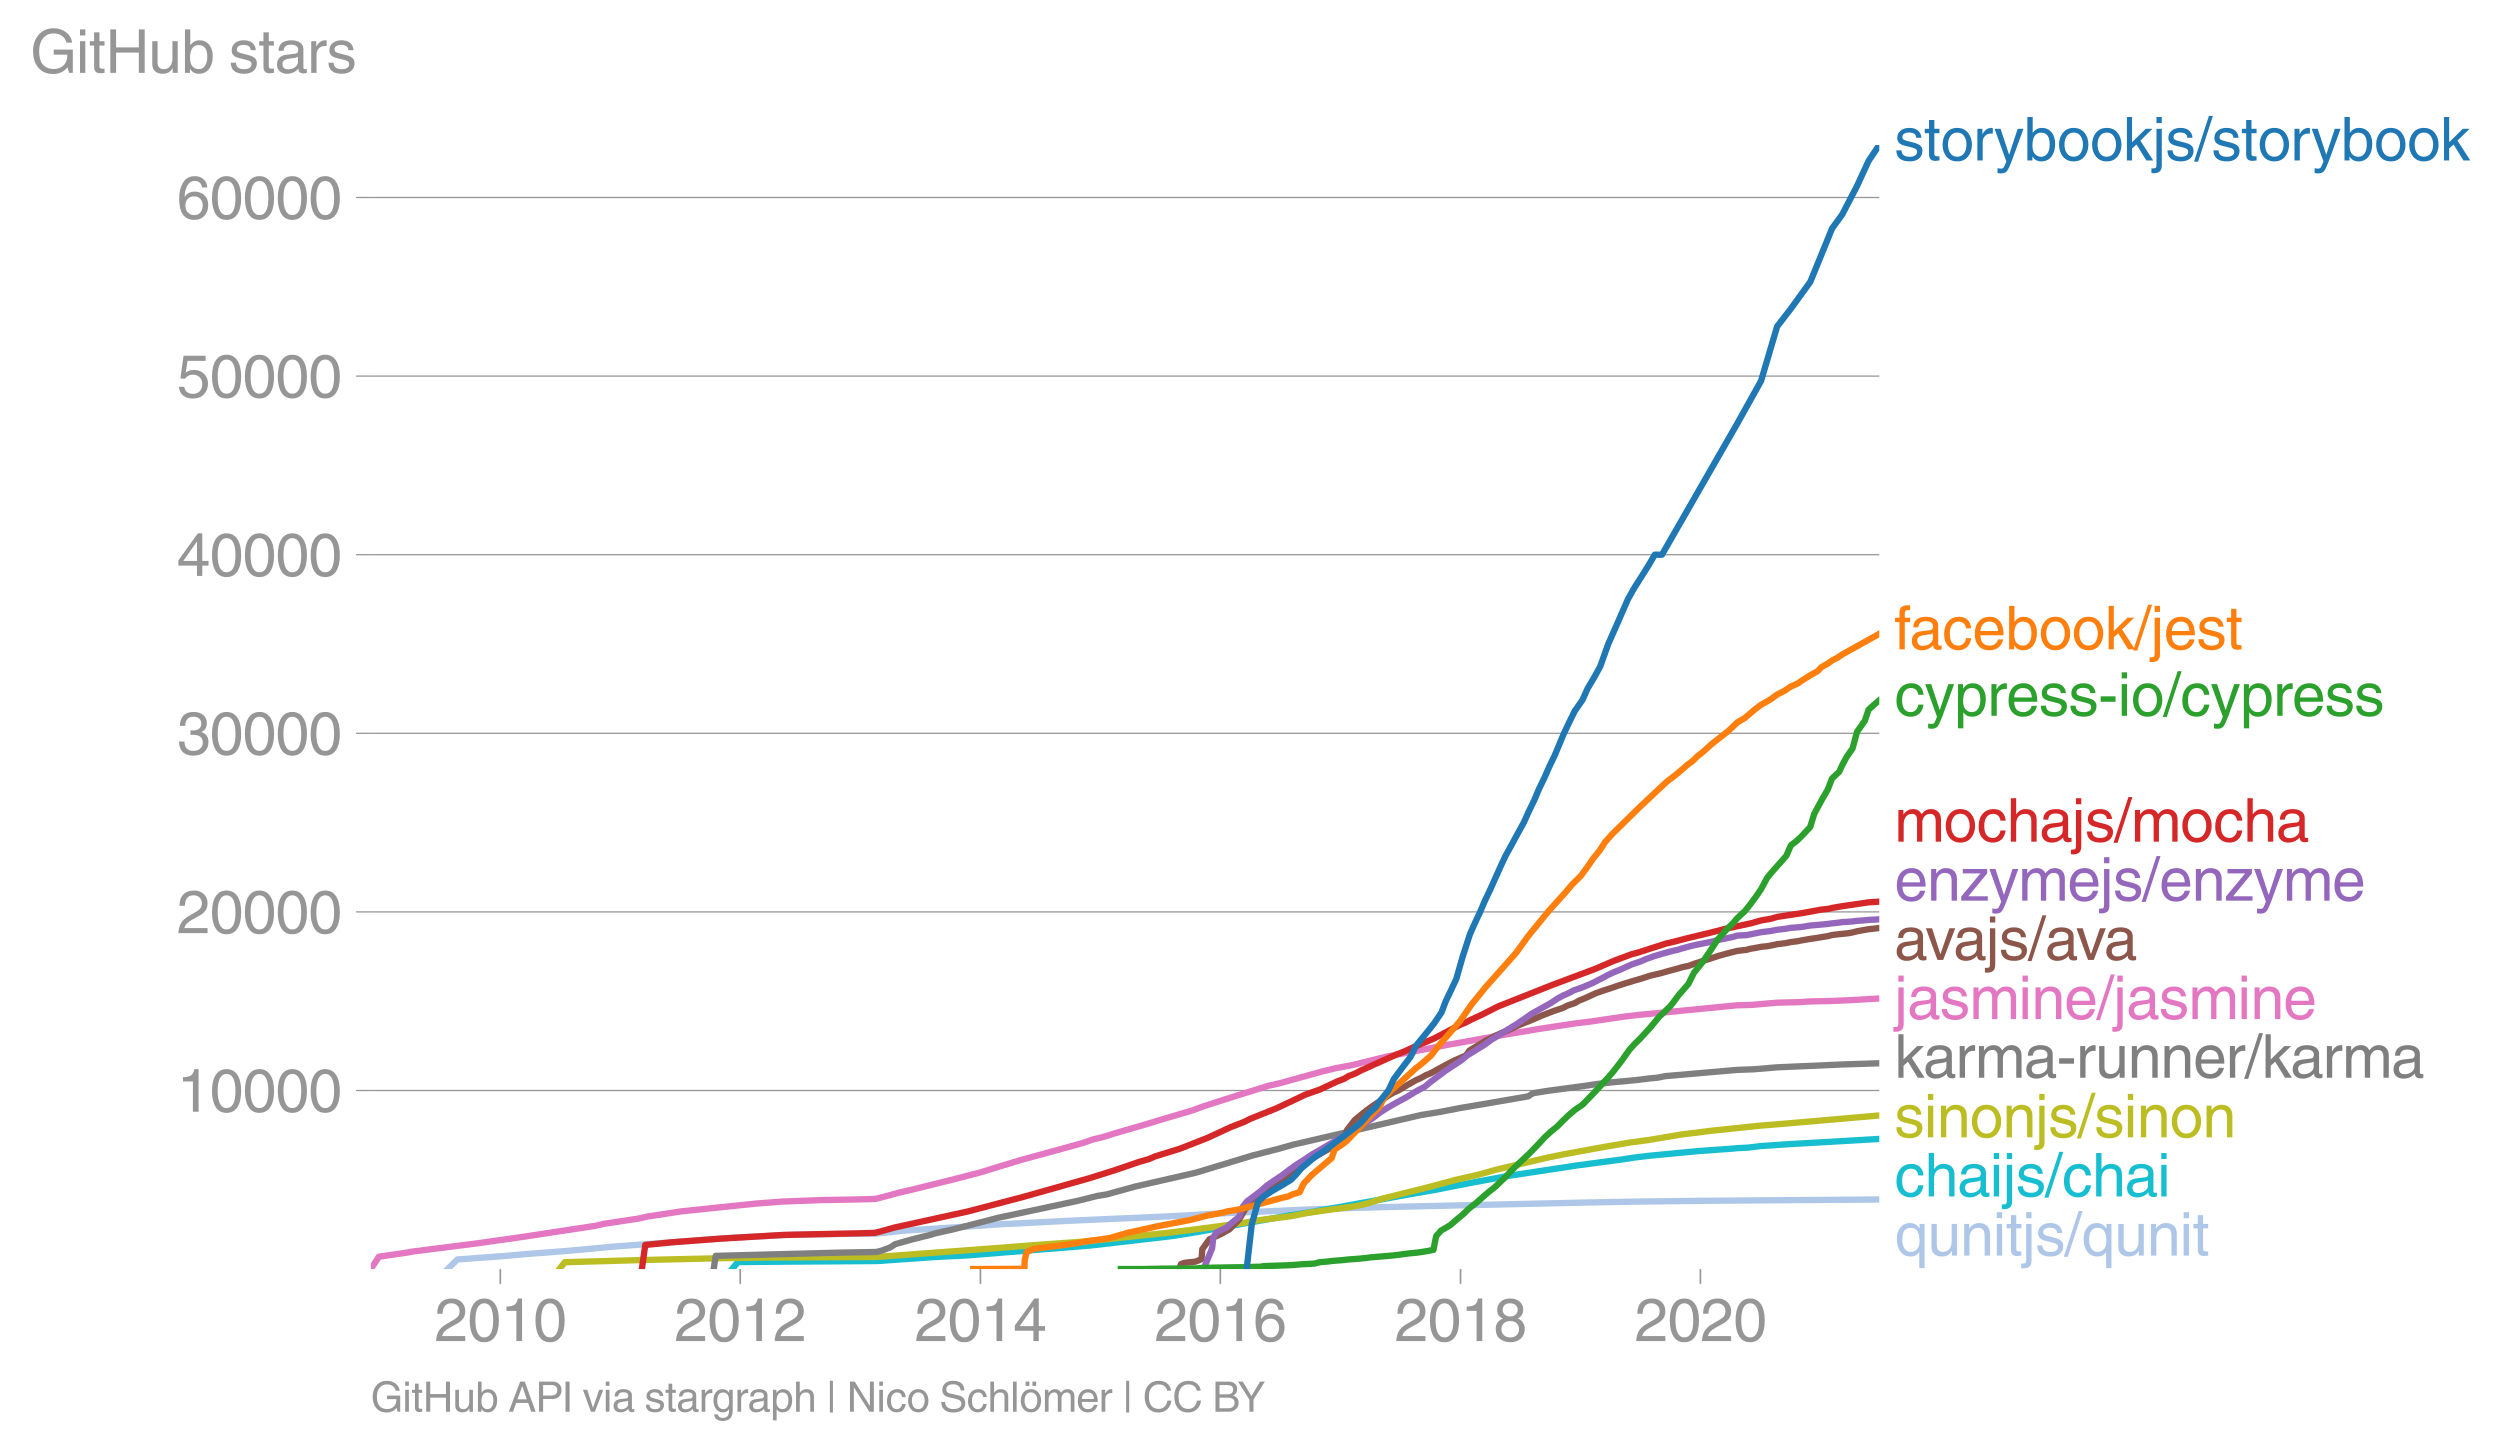 <svg height="458.078" viewBox="0 0 591.866 343.558" width="789.155" xmlns="http://www.w3.org/2000/svg" xmlns:xlink="http://www.w3.org/1999/xlink"><defs><style>*{stroke-linecap:butt;stroke-linejoin:round}</style></defs><g id="figure_1"><path d="M0 343.558h591.866V0H0z" style="fill:none" id="patch_1"/><g id="axes_1"><path d="M87.796 300.444h357.12V34.332H87.796z" style="fill:none" id="patch_2"/><path clip-path="url(#paa5f41a566)" d="m105.977 300.444 2.313-2.279 10.481-.76 5.716-.508 9.96-.761 10.905-1.015 28.777-2.156 13.485-.634 8.155-.157 11.411-.097 7.386-.761 23.173-1.522 15.025-.761 11.137-.508 4.737-.19 8.205-.38 5.954-.318 2.874-.19 5.206-.254 18.284-.824 9.084-.317 9.8-.284 47.612-1.078 10.04-.19 17.65-.216 41.41-.308h0" style="fill:none;stroke:#aec7e8;stroke-linecap:square;stroke-width:1.5" id="line2d_1"/><g id="matplotlib.axis_1"><g id="xtick_1"><g id="line2d_2"><defs><path d="M0 0v3.5" id="m2f88ec60c6" style="stroke:#969696;stroke-width:.4"/></defs><use style="fill:#969696;stroke:#969696;stroke-width:.4" x="118.449" xlink:href="#m2f88ec60c6" y="300.444"/></g><g style="fill:#969696" transform="matrix(.14 0 0 -.14 102.879 317.494)" id="text_1"><defs><path d="M281 2888q0 793 409 1202 410 410 1148 410 618 0 1012-375t394-969q0-462-227-780-226-317-667-557l-775-425q-684-375-775-863h2444V0H166q25 634 275 1056t781 728l806 469q322 185 469 383t147 545q0 344-241 578-240 235-650 235-453 0-678-299-225-298-231-807H281z" id="HelveticaWorld-Regular-32" transform="scale(.016)"/><path d="M2719 2188q0 903-239 1354-239 452-702 452-453 0-697-452-243-451-243-1354 0-875 240-1340 241-464 700-464 463 0 702 448 239 449 239 1356zm603 0q0-1107-400-1709-400-601-1144-601-772 0-1156 623-384 624-384 1687 0 1090 393 1701 394 611 1147 611 744 0 1144-608t400-1704z" id="HelveticaWorld-Regular-30" transform="scale(.016)"/><path d="M2297 0h-600v3194H647v447q550 18 818 176 269 158 391 683h441V0z" id="HelveticaWorld-Regular-31" transform="scale(.016)"/></defs><use xlink:href="#HelveticaWorld-Regular-32"/><use x="55.615" xlink:href="#HelveticaWorld-Regular-30"/><use x="111.23" xlink:href="#HelveticaWorld-Regular-31"/><use x="166.846" xlink:href="#HelveticaWorld-Regular-30"/></g></g><g id="xtick_2"><use style="fill:#969696;stroke:#969696;stroke-width:.4" x="175.242" xlink:href="#m2f88ec60c6" y="300.444" id="line2d_3"/><g style="fill:#969696" transform="matrix(.14 0 0 -.14 159.671 317.494)" id="text_2"><use xlink:href="#HelveticaWorld-Regular-32"/><use x="55.615" xlink:href="#HelveticaWorld-Regular-30"/><use x="111.23" xlink:href="#HelveticaWorld-Regular-31"/><use x="166.846" xlink:href="#HelveticaWorld-Regular-32"/></g></g><g id="xtick_3"><use style="fill:#969696;stroke:#969696;stroke-width:.4" x="232.112" xlink:href="#m2f88ec60c6" y="300.444" id="line2d_4"/><g style="fill:#969696" transform="matrix(.14 0 0 -.14 216.541 317.494)" id="text_3"><defs><path d="M678 1581h1447v2041h-12L678 1581zm2010-487V0h-563v1094H159v550l2063 2856h466V1581h659v-487h-659z" id="HelveticaWorld-Regular-34" transform="scale(.016)"/></defs><use xlink:href="#HelveticaWorld-Regular-32"/><use x="55.615" xlink:href="#HelveticaWorld-Regular-30"/><use x="111.23" xlink:href="#HelveticaWorld-Regular-31"/><use x="166.846" xlink:href="#HelveticaWorld-Regular-34"/></g></g><g id="xtick_4"><use style="fill:#969696;stroke:#969696;stroke-width:.4" x="288.904" xlink:href="#m2f88ec60c6" y="300.444" id="line2d_5"/><g style="fill:#969696" transform="matrix(.14 0 0 -.14 273.333 317.494)" id="text_4"><defs><path d="M903 1381q0-440 262-719 263-278 685-278 403 0 642 284 239 285 239 748 0 403-236 675t-670 272q-422 0-672-266t-250-716zm1766 1922q-63 344-255 517-192 174-520 174-519 0-791-507-272-506-278-1159l13-12q359 553 1068 553 566 0 988-375t422-1053q0-672-400-1118-400-445-1078-445-782 0-1188 556-406 557-406 1660 0 1062 415 1734 416 672 1247 672 538 0 910-321 372-320 403-876h-550z" id="HelveticaWorld-Regular-36" transform="scale(.016)"/></defs><use xlink:href="#HelveticaWorld-Regular-32"/><use x="55.615" xlink:href="#HelveticaWorld-Regular-30"/><use x="111.23" xlink:href="#HelveticaWorld-Regular-31"/><use x="166.846" xlink:href="#HelveticaWorld-Regular-36"/></g></g><g id="xtick_5"><use style="fill:#969696;stroke:#969696;stroke-width:.4" x="345.774" xlink:href="#m2f88ec60c6" y="300.444" id="line2d_6"/><g style="fill:#969696" transform="matrix(.14 0 0 -.14 330.204 317.494)" id="text_5"><defs><path d="M1766 2597q347 0 573 198 227 199 227 527 0 294-218 483-217 189-620 189-359 0-555-199-195-198-195-504 0-328 244-511t544-183zm6-484q-434 0-681-241t-247-591q0-403 250-650t712-247q410 0 655 247t245 657q0 350-245 587-245 238-689 238zm1378 1228q0-678-578-947 397-178 567-471 170-292 170-623 0-641-413-1032-412-390-1112-390-612 0-1076 336T244 1306q0 763 762 1082-609 243-609 875 0 531 361 884t1001 353q641 0 1016-333t375-826z" id="HelveticaWorld-Regular-38" transform="scale(.016)"/></defs><use xlink:href="#HelveticaWorld-Regular-32"/><use x="55.615" xlink:href="#HelveticaWorld-Regular-30"/><use x="111.23" xlink:href="#HelveticaWorld-Regular-31"/><use x="166.846" xlink:href="#HelveticaWorld-Regular-38"/></g></g><g id="xtick_6"><use style="fill:#969696;stroke:#969696;stroke-width:.4" x="402.567" xlink:href="#m2f88ec60c6" y="300.444" id="line2d_7"/><g style="fill:#969696" transform="matrix(.14 0 0 -.14 386.996 317.494)" id="text_6"><use xlink:href="#HelveticaWorld-Regular-32"/><use x="55.615" xlink:href="#HelveticaWorld-Regular-30"/><use x="111.23" xlink:href="#HelveticaWorld-Regular-32"/><use x="166.846" xlink:href="#HelveticaWorld-Regular-30"/></g></g></g><g id="matplotlib.axis_2"><g id="ytick_1"><path clip-path="url(#paa5f41a566)" d="M87.796 258.167h357.12" style="fill:none;stroke:#969696;stroke-linecap:square;stroke-width:.3" id="line2d_8"/><g id="line2d_9"><defs><path d="M0 0h-3.5" id="mb52d6e2eba" style="stroke:#969696;stroke-width:.3"/></defs><use style="fill:#969696;stroke:#969696;stroke-width:.3" x="87.796" xlink:href="#mb52d6e2eba" y="258.167"/></g><g style="fill:#969696" transform="matrix(.14 0 0 -.14 41.87 263.192)" id="text_7"><use xlink:href="#HelveticaWorld-Regular-31"/><use x="55.615" xlink:href="#HelveticaWorld-Regular-30"/><use x="111.23" xlink:href="#HelveticaWorld-Regular-30"/><use x="166.846" xlink:href="#HelveticaWorld-Regular-30"/><use x="222.461" xlink:href="#HelveticaWorld-Regular-30"/></g></g><g id="ytick_2"><path clip-path="url(#paa5f41a566)" d="M87.796 215.885h357.12" style="fill:none;stroke:#969696;stroke-linecap:square;stroke-width:.3" id="line2d_10"/><use style="fill:#969696;stroke:#969696;stroke-width:.3" x="87.796" xlink:href="#mb52d6e2eba" y="215.885" id="line2d_11"/><g style="fill:#969696" transform="matrix(.14 0 0 -.14 41.87 220.91)" id="text_8"><use xlink:href="#HelveticaWorld-Regular-32"/><use x="55.615" xlink:href="#HelveticaWorld-Regular-30"/><use x="111.23" xlink:href="#HelveticaWorld-Regular-30"/><use x="166.846" xlink:href="#HelveticaWorld-Regular-30"/><use x="222.461" xlink:href="#HelveticaWorld-Regular-30"/></g></g><g id="ytick_3"><path clip-path="url(#paa5f41a566)" d="M87.796 173.604h357.12" style="fill:none;stroke:#969696;stroke-linecap:square;stroke-width:.3" id="line2d_12"/><use style="fill:#969696;stroke:#969696;stroke-width:.3" x="87.796" xlink:href="#mb52d6e2eba" y="173.604" id="line2d_13"/><g style="fill:#969696" transform="matrix(.14 0 0 -.14 41.87 178.629)" id="text_9"><defs><path d="M1434 2559q141-12 294-12 397 0 626 183 230 183 230 554 0 300-214 505t-617 205q-447 0-655-263-207-262-220-703H325q0 703 369 1087 369 385 1084 385 635 0 1013-327 378-326 378-857 0-685-578-928v-13q750-256 750-1050 0-634-422-1041-422-406-1197-406-634 0-1044 333-409 333-459 1164h581q13-519 256-755 244-236 703-236 444 0 713 247t269 622q0 410-257 619-256 209-793 209-128 0-257-6v484z" id="HelveticaWorld-Regular-33" transform="scale(.016)"/></defs><use xlink:href="#HelveticaWorld-Regular-33"/><use x="55.615" xlink:href="#HelveticaWorld-Regular-30"/><use x="111.23" xlink:href="#HelveticaWorld-Regular-30"/><use x="166.846" xlink:href="#HelveticaWorld-Regular-30"/><use x="222.461" xlink:href="#HelveticaWorld-Regular-30"/></g></g><g id="ytick_4"><path clip-path="url(#paa5f41a566)" d="M87.796 131.322h357.12" style="fill:none;stroke:#969696;stroke-linecap:square;stroke-width:.3" id="line2d_14"/><use style="fill:#969696;stroke:#969696;stroke-width:.3" x="87.796" xlink:href="#mb52d6e2eba" y="131.322" id="line2d_15"/><g style="fill:#969696" transform="matrix(.14 0 0 -.14 41.87 136.347)" id="text_10"><use xlink:href="#HelveticaWorld-Regular-34"/><use x="55.615" xlink:href="#HelveticaWorld-Regular-30"/><use x="111.23" xlink:href="#HelveticaWorld-Regular-30"/><use x="166.846" xlink:href="#HelveticaWorld-Regular-30"/><use x="222.461" xlink:href="#HelveticaWorld-Regular-30"/></g></g><g id="ytick_5"><path clip-path="url(#paa5f41a566)" d="M87.796 89.04h357.12" style="fill:none;stroke:#969696;stroke-linecap:square;stroke-width:.3" id="line2d_16"/><use style="fill:#969696;stroke:#969696;stroke-width:.3" x="87.796" xlink:href="#mb52d6e2eba" y="89.041" id="line2d_17"/><g style="fill:#969696" transform="matrix(.14 0 0 -.14 41.87 94.065)" id="text_11"><defs><path d="M941 2619q372 281 872 281 606 0 1042-403t436-1038q0-690-421-1139-420-448-1179-448-660 0-1041 323-381 324-444 918h582q43-363 284-555t669-192q415 0 681 287 266 288 266 735 0 456-279 731-278 275-718 275-500 0-835-428l-484 25 337 2406h2332v-544H1131L941 2619z" id="HelveticaWorld-Regular-35" transform="scale(.016)"/></defs><use xlink:href="#HelveticaWorld-Regular-35"/><use x="55.615" xlink:href="#HelveticaWorld-Regular-30"/><use x="111.23" xlink:href="#HelveticaWorld-Regular-30"/><use x="166.846" xlink:href="#HelveticaWorld-Regular-30"/><use x="222.461" xlink:href="#HelveticaWorld-Regular-30"/></g></g><g id="ytick_6"><path clip-path="url(#paa5f41a566)" d="M87.796 46.759h357.12" style="fill:none;stroke:#969696;stroke-linecap:square;stroke-width:.3" id="line2d_18"/><use style="fill:#969696;stroke:#969696;stroke-width:.3" x="87.796" xlink:href="#mb52d6e2eba" y="46.759" id="line2d_19"/><g style="fill:#969696" transform="matrix(.14 0 0 -.14 41.87 51.784)" id="text_12"><use xlink:href="#HelveticaWorld-Regular-36"/><use x="55.615" xlink:href="#HelveticaWorld-Regular-30"/><use x="111.23" xlink:href="#HelveticaWorld-Regular-30"/><use x="166.846" xlink:href="#HelveticaWorld-Regular-30"/><use x="222.461" xlink:href="#HelveticaWorld-Regular-30"/></g></g><g style="fill:#969696" transform="matrix(.14 0 0 -.14 7.2 17.25)" id="text_13"><defs><path d="M2463 2456h2018V0h-403l-150 594q-294-375-691-546-396-170-824-170-691 0-1155 301-464 302-721 833-256 532-256 1326 0 990 589 1684t1586 694q744 0 1300-416 557-416 647-1100h-600q-109 453-462 709-353 257-916 257-678 0-1091-511-412-511-412-1352 0-978 409-1436 410-458 1119-458 463 0 783 183t492 497q172 314 172 836H2463v531z" id="HelveticaWorld-Regular-47" transform="scale(.016)"/><path d="M422 3956v638h562v-638H422zM984 0H422v3347h562V0z" id="HelveticaWorld-Regular-69" transform="scale(.016)"/><path d="M1100 2881V703q0-128 70-195 71-67 252-67h216V0q-307-44-422-44-353 0-516 169-162 169-162 547v2209H84v466h454v934h562v-934h538v-466h-538z" id="HelveticaWorld-Regular-74" transform="scale(.016)"/><path d="M4153 0h-622v2144H1131V0H519v4594h612V2694h2400v1900h622V0z" id="HelveticaWorld-Regular-48" transform="scale(.016)"/><path d="M391 3347h562V1125q0-369 167-552 168-182 480-182 434 0 678 307 244 308 244 805v1844h562V0h-531v488l-12 12Q2222-97 1478-97q-481 0-784 262-303 263-303 776v2406z" id="HelveticaWorld-Regular-75" transform="scale(.016)"/><path d="M2778 1684q0 672-238 963-237 291-677 291-447-7-676-349-228-342-228-989 0-659 275-934t641-275q416 0 659 342 244 342 244 951zM422 0v4594h562V2925h13q359 519 969 519 625 0 1009-464t384-1208q0-838-388-1354Q2584-97 1888-97q-613 0-922 513h-13V0H422z" id="HelveticaWorld-Regular-62" transform="scale(.016)"/><path d="M2309 2394q-12 300-214 431-201 131-579 131-275 0-471-122-195-121-195-350 0-181 115-267 116-86 501-183l556-140q506-128 723-327 218-198 218-554 0-494-361-802T1638-97Q934-97 573 195q-360 293-367 880h544q13-347 230-516 217-168 651-168 353 0 561 140 208 141 208 391 0 178-135 284-134 107-531 197l-653 160q-397 100-586 298t-189 514q0 494 353 781 354 288 922 288 607 0 930-296 323-295 342-754h-544z" id="HelveticaWorld-Regular-73" transform="scale(.016)"/><path d="M2456 1709q-62-65-245-106-183-40-683-106-369-44-542-182-173-137-173-362 0-275 146-428 147-153 469-153 403 0 715 229 313 230 313 558v550zM397 2328q19 566 367 841 349 275 1014 275 531 0 890-241 360-240 360-694V581q0-197 178-197 72 0 185 25V0q-153-63-319-63-288 0-429 123-140 124-146 387Q2016-97 1288-97q-475 0-763 269-287 269-287 700 0 441 250 712 250 272 728 329l993 121q269 41 269 397 0 263-195 403-195 141-592 141-353 0-543-156-189-156-226-491H397z" id="HelveticaWorld-Regular-61" transform="scale(.016)"/><path d="M984 0H422v3347h531v-556h13q365 653 940 653 91 0 147-19v-584h-209q-378 0-619-257-241-256-241-637V0z" id="HelveticaWorld-Regular-72" transform="scale(.016)"/></defs><use xlink:href="#HelveticaWorld-Regular-47"/><use x="77.1" xlink:href="#HelveticaWorld-Regular-69"/><use x="99.121" xlink:href="#HelveticaWorld-Regular-74"/><use x="126.807" xlink:href="#HelveticaWorld-Regular-48"/><use x="199.805" xlink:href="#HelveticaWorld-Regular-75"/><use x="254.59" xlink:href="#HelveticaWorld-Regular-62"/><use x="311.084" xlink:href="#HelveticaWorld-Regular-20"/><use x="335.498" xlink:href="#HelveticaWorld-Regular-73"/><use x="385.498" xlink:href="#HelveticaWorld-Regular-74"/><use x="413.184" xlink:href="#HelveticaWorld-Regular-61"/><use x="468.115" xlink:href="#HelveticaWorld-Regular-72"/><use x="500.684" xlink:href="#HelveticaWorld-Regular-73"/></g></g><path clip-path="url(#paa5f41a566)" d="m173.323 300.444 1.352-1.644 9.512-.098 23.47-.156 13.659-.947 7.784-.393 29.144-2.347 19.323-2.237 5.597-.896 8.58-1.564 13.712-2.457 4.484-.672 2.43-.448 3.782-.669 17.281-3.133 6.524-1.116 3.308-.672 5.785-1.116 8.486-1.565 16.22-2.46 10.157-1.34 2.85-.449 3.777-.448 11.696-1.12 7.914-.559 1.04-.114 2.562-.123 3.163-.38 7.02-.474 4.452-.245 16.452-.964h0" style="fill:none;stroke:#17becf;stroke-linecap:square;stroke-width:1.5" id="line2d_20"/><path clip-path="url(#paa5f41a566)" d="m132.444 300.444 1.26-1.623 9.536-.262 9.15-.262 18.368-.423 10.06-.157 26.668-.14 3.693-.261 28.033-2.09 4.747-.388 12.698-.913 20.047-2.09 8.25-1.04 9.631-1.306 2.769-.524 6.218-.782 2.109-.262 3.928-.783 11.212-1.564 1.314-.262 2.008-.524 3.231-1.045 10.48-2.604 6.844-1.827 5.696-1.306 3.628-1.045 12.196-2.866 3.841-.787 9.94-1.826 6.222-1.045 3.903-.52 7.805-1.306 7.243-.914 11.74-1.222 5.478-.44 22.526-1.957h0" style="fill:none;stroke:#bcbd22;stroke-linecap:square;stroke-width:1.5" id="line2d_21"/><g style="fill:#1f77b4" transform="matrix(.14 0 0 -.14 448.487 37.993)" id="text_14"><defs><path d="M813 1678q0-559 253-920t718-361q482 0 732 378t250 903q0 531-250 901-250 371-732 371-446 0-709-349-262-348-262-923zm-575 0q0 747 415 1256 416 510 1131 510 732 0 1144-516 413-515 413-1250 0-737-410-1256Q2522-97 1784-97q-709 0-1128 503-418 503-418 1272z" id="HelveticaWorld-Regular-6f" transform="scale(.016)"/><path d="M2497 3347h612L1913 63q-32-88-63-166-272-725-469-995-197-271-637-271-231 0-378 50v513q159-57 350-57 206 0 301 130 96 130 283 636L56 3347h635l897-2725h12l897 2725z" id="HelveticaWorld-Regular-79" transform="scale(.016)"/><path d="M3200 0h-722L1434 1691l-468-422V0H422v4594h544V1931l1440 1416h716L1844 2100 3200 0z" id="HelveticaWorld-Regular-6b" transform="scale(.016)"/><path d="M984 3956H422v638h562v-638zm0-4450q0-478-227-664-226-186-629-186-115 0-237 19v487H38q237 0 310 71 74 70 74 339v3775h562V-494z" id="HelveticaWorld-Regular-6a" transform="scale(.016)"/><path d="M319-122h-428l1575 4838h422L319-122z" id="HelveticaWorld-Regular-2f" transform="scale(.016)"/></defs><use xlink:href="#HelveticaWorld-Regular-73"/><use x="50" xlink:href="#HelveticaWorld-Regular-74"/><use x="77.686" xlink:href="#HelveticaWorld-Regular-6f"/><use x="133.594" xlink:href="#HelveticaWorld-Regular-72"/><use x="168.537" xlink:href="#HelveticaWorld-Regular-79"/><use x="218.146" xlink:href="#HelveticaWorld-Regular-62"/><use x="274.641" xlink:href="#HelveticaWorld-Regular-6f"/><use x="330.549" xlink:href="#HelveticaWorld-Regular-6f"/><use x="386.457" xlink:href="#HelveticaWorld-Regular-6b"/><use x="436.457" xlink:href="#HelveticaWorld-Regular-6a"/><use x="458.479" xlink:href="#HelveticaWorld-Regular-73"/><use x="508.479" xlink:href="#HelveticaWorld-Regular-2f"/><use x="536.262" xlink:href="#HelveticaWorld-Regular-73"/><use x="586.262" xlink:href="#HelveticaWorld-Regular-74"/><use x="613.947" xlink:href="#HelveticaWorld-Regular-6f"/><use x="669.855" xlink:href="#HelveticaWorld-Regular-72"/><use x="704.799" xlink:href="#HelveticaWorld-Regular-79"/><use x="754.408" xlink:href="#HelveticaWorld-Regular-62"/><use x="810.902" xlink:href="#HelveticaWorld-Regular-6f"/><use x="866.811" xlink:href="#HelveticaWorld-Regular-6f"/><use x="922.719" xlink:href="#HelveticaWorld-Regular-6b"/></g><g style="fill:#ff7f0e" transform="matrix(.14 0 0 -.14 448.487 153.733)" id="text_15"><defs><path d="M1100 2881V0H538v2881H78v466h460v575q0 378 229 557 230 180 642 180 141 0 254-12v-506q-100 12-229 12-187 0-261-92-73-92-73-298v-416h563v-466h-563z" id="HelveticaWorld-Regular-66" transform="scale(.016)"/><path d="M2534 2222q-121 716-793 716-416 0-669-333t-253-927q0-647 234-967 235-320 681-320 300 0 519 220t281 573h544q-84-621-439-951T1722-97q-659 0-1081 451-422 452-422 1227 0 850 422 1356 422 507 1184 507 556 0 886-333t367-889h-544z" id="HelveticaWorld-Regular-63" transform="scale(.016)"/><path d="M2719 1941q-44 543-288 770-243 227-647 227-409 0-661-288-251-287-267-709h1863zm537-891q-93-519-509-859-366-288-963-294-703 6-1116 461-412 455-412 1223 0 882 425 1372 425 491 1182 491 678 0 1059-507 381-506 381-1446H856q0-525 244-813 244-287 731-287 344 0 591 207 247 208 272 452h562z" id="HelveticaWorld-Regular-65" transform="scale(.016)"/></defs><use xlink:href="#HelveticaWorld-Regular-66"/><use x="25.686" xlink:href="#HelveticaWorld-Regular-61"/><use x="80.617" xlink:href="#HelveticaWorld-Regular-63"/><use x="131.887" xlink:href="#HelveticaWorld-Regular-65"/><use x="187.307" xlink:href="#HelveticaWorld-Regular-62"/><use x="243.801" xlink:href="#HelveticaWorld-Regular-6f"/><use x="299.709" xlink:href="#HelveticaWorld-Regular-6f"/><use x="355.617" xlink:href="#HelveticaWorld-Regular-6b"/><use x="405.617" xlink:href="#HelveticaWorld-Regular-2f"/><use x="433.4" xlink:href="#HelveticaWorld-Regular-6a"/><use x="455.422" xlink:href="#HelveticaWorld-Regular-65"/><use x="510.842" xlink:href="#HelveticaWorld-Regular-73"/><use x="560.842" xlink:href="#HelveticaWorld-Regular-74"/></g><g style="fill:#2ca02c" transform="matrix(.14 0 0 -.14 448.487 169.468)" id="text_16"><defs><path d="M959 1516q0-538 262-832 263-293 654-293 428 0 665 348 238 349 238 945 0 654-228 954t-687 300q-447 0-676-352-228-352-228-1070zM422 3347h531v-472h13q359 569 1000 569 647 0 1020-471 373-470 373-1201 0-819-381-1344T1888-97q-582 0-891 450h-13v-1678H422v4672z" id="HelveticaWorld-Regular-70" transform="scale(.016)"/><path d="M1850 1484H281v575h1569v-575z" id="HelveticaWorld-Regular-2d" transform="scale(.016)"/></defs><use xlink:href="#HelveticaWorld-Regular-63"/><use x="51.27" xlink:href="#HelveticaWorld-Regular-79"/><use x="100.879" xlink:href="#HelveticaWorld-Regular-70"/><use x="157.373" xlink:href="#HelveticaWorld-Regular-72"/><use x="188.941" xlink:href="#HelveticaWorld-Regular-65"/><use x="244.361" xlink:href="#HelveticaWorld-Regular-73"/><use x="294.361" xlink:href="#HelveticaWorld-Regular-73"/><use x="344.361" xlink:href="#HelveticaWorld-Regular-2d"/><use x="377.662" xlink:href="#HelveticaWorld-Regular-69"/><use x="399.684" xlink:href="#HelveticaWorld-Regular-6f"/><use x="455.592" xlink:href="#HelveticaWorld-Regular-2f"/><use x="483.375" xlink:href="#HelveticaWorld-Regular-63"/><use x="534.645" xlink:href="#HelveticaWorld-Regular-79"/><use x="584.254" xlink:href="#HelveticaWorld-Regular-70"/><use x="640.748" xlink:href="#HelveticaWorld-Regular-72"/><use x="672.316" xlink:href="#HelveticaWorld-Regular-65"/><use x="727.736" xlink:href="#HelveticaWorld-Regular-73"/><use x="777.736" xlink:href="#HelveticaWorld-Regular-73"/></g><g style="fill:#d62728" transform="matrix(.14 0 0 -.14 448.487 199.262)" id="text_17"><defs><path d="M422 3347h531v-472h13q378 569 1012 569 628 0 891-544 240 294 465 419t557 125q434 0 735-285 302-284 302-843V0h-562v2163q0 390-147 582-147 193-475 193-331 0-560-269-228-269-228-628V0h-562v2316q0 290-135 456-134 166-390 166-403 0-644-300t-241-813V0H422v3347z" id="HelveticaWorld-Regular-6d" transform="scale(.016)"/><path d="M3150 0h-566v2188q0 403-156 576-156 174-509 174-435 0-685-282-250-281-250-831V0H422v4594h562V2900h13q384 544 981 544 550 0 861-288 311-287 311-878V0z" id="HelveticaWorld-Regular-68" transform="scale(.016)"/></defs><use xlink:href="#HelveticaWorld-Regular-6d"/><use x="83.008" xlink:href="#HelveticaWorld-Regular-6f"/><use x="138.916" xlink:href="#HelveticaWorld-Regular-63"/><use x="190.186" xlink:href="#HelveticaWorld-Regular-68"/><use x="245.361" xlink:href="#HelveticaWorld-Regular-61"/><use x="300.293" xlink:href="#HelveticaWorld-Regular-6a"/><use x="322.314" xlink:href="#HelveticaWorld-Regular-73"/><use x="372.314" xlink:href="#HelveticaWorld-Regular-2f"/><use x="400.098" xlink:href="#HelveticaWorld-Regular-6d"/><use x="483.105" xlink:href="#HelveticaWorld-Regular-6f"/><use x="539.014" xlink:href="#HelveticaWorld-Regular-63"/><use x="590.283" xlink:href="#HelveticaWorld-Regular-68"/><use x="645.459" xlink:href="#HelveticaWorld-Regular-61"/></g><g style="fill:#9467bd" transform="matrix(.14 0 0 -.14 448.487 213.234)" id="text_18"><defs><path d="M3150 0h-566v2059q0 475-166 677-165 202-549 202-378 0-632-288-253-287-253-825V0H422v3347h531v-472h13q397 569 1012 569 569 0 870-302 302-301 302-864V0z" id="HelveticaWorld-Regular-6e" transform="scale(.016)"/><path d="M903 469h2060V0H153v441l2025 2440H316v466h2584v-459L903 469z" id="HelveticaWorld-Regular-7a" transform="scale(.016)"/></defs><use xlink:href="#HelveticaWorld-Regular-65"/><use x="55.42" xlink:href="#HelveticaWorld-Regular-6e"/><use x="110.596" xlink:href="#HelveticaWorld-Regular-7a"/><use x="159.814" xlink:href="#HelveticaWorld-Regular-79"/><use x="209.424" xlink:href="#HelveticaWorld-Regular-6d"/><use x="292.432" xlink:href="#HelveticaWorld-Regular-65"/><use x="347.852" xlink:href="#HelveticaWorld-Regular-6a"/><use x="369.873" xlink:href="#HelveticaWorld-Regular-73"/><use x="419.873" xlink:href="#HelveticaWorld-Regular-2f"/><use x="447.656" xlink:href="#HelveticaWorld-Regular-65"/><use x="503.076" xlink:href="#HelveticaWorld-Regular-6e"/><use x="558.252" xlink:href="#HelveticaWorld-Regular-7a"/><use x="607.471" xlink:href="#HelveticaWorld-Regular-79"/><use x="657.08" xlink:href="#HelveticaWorld-Regular-6d"/><use x="740.088" xlink:href="#HelveticaWorld-Regular-65"/></g><g style="fill:#8c564b" transform="matrix(.14 0 0 -.14 448.487 227.262)" id="text_19"><defs><path d="M2522 3347h616L1863 0h-604L38 3347h653l872-2725h12l947 2725z" id="HelveticaWorld-Regular-76" transform="scale(.016)"/></defs><use xlink:href="#HelveticaWorld-Regular-61"/><use x="52.682" xlink:href="#HelveticaWorld-Regular-76"/><use x="99.916" xlink:href="#HelveticaWorld-Regular-61"/><use x="154.848" xlink:href="#HelveticaWorld-Regular-6a"/><use x="176.869" xlink:href="#HelveticaWorld-Regular-73"/><use x="226.869" xlink:href="#HelveticaWorld-Regular-2f"/><use x="254.652" xlink:href="#HelveticaWorld-Regular-61"/><use x="307.334" xlink:href="#HelveticaWorld-Regular-76"/><use x="354.568" xlink:href="#HelveticaWorld-Regular-61"/></g><g style="fill:#e377c2" transform="matrix(.14 0 0 -.14 448.487 241.262)" id="text_20"><use xlink:href="#HelveticaWorld-Regular-6a"/><use x="22.021" xlink:href="#HelveticaWorld-Regular-61"/><use x="76.953" xlink:href="#HelveticaWorld-Regular-73"/><use x="126.953" xlink:href="#HelveticaWorld-Regular-6d"/><use x="209.961" xlink:href="#HelveticaWorld-Regular-69"/><use x="231.982" xlink:href="#HelveticaWorld-Regular-6e"/><use x="287.158" xlink:href="#HelveticaWorld-Regular-65"/><use x="342.578" xlink:href="#HelveticaWorld-Regular-2f"/><use x="370.361" xlink:href="#HelveticaWorld-Regular-6a"/><use x="392.383" xlink:href="#HelveticaWorld-Regular-61"/><use x="447.314" xlink:href="#HelveticaWorld-Regular-73"/><use x="497.314" xlink:href="#HelveticaWorld-Regular-6d"/><use x="580.322" xlink:href="#HelveticaWorld-Regular-69"/><use x="602.344" xlink:href="#HelveticaWorld-Regular-6e"/><use x="657.52" xlink:href="#HelveticaWorld-Regular-65"/></g><g style="fill:#7f7f7f" transform="matrix(.14 0 0 -.14 448.487 255.149)" id="text_21"><use xlink:href="#HelveticaWorld-Regular-6b"/><use x="48.75" xlink:href="#HelveticaWorld-Regular-61"/><use x="103.682" xlink:href="#HelveticaWorld-Regular-72"/><use x="136.25" xlink:href="#HelveticaWorld-Regular-6d"/><use x="219.258" xlink:href="#HelveticaWorld-Regular-61"/><use x="274.189" xlink:href="#HelveticaWorld-Regular-2d"/><use x="307.49" xlink:href="#HelveticaWorld-Regular-72"/><use x="340.059" xlink:href="#HelveticaWorld-Regular-75"/><use x="394.844" xlink:href="#HelveticaWorld-Regular-6e"/><use x="450.02" xlink:href="#HelveticaWorld-Regular-6e"/><use x="505.195" xlink:href="#HelveticaWorld-Regular-65"/><use x="560.615" xlink:href="#HelveticaWorld-Regular-72"/><use x="593.184" xlink:href="#HelveticaWorld-Regular-2f"/><use x="620.967" xlink:href="#HelveticaWorld-Regular-6b"/><use x="669.717" xlink:href="#HelveticaWorld-Regular-61"/><use x="724.648" xlink:href="#HelveticaWorld-Regular-72"/><use x="757.217" xlink:href="#HelveticaWorld-Regular-6d"/><use x="840.225" xlink:href="#HelveticaWorld-Regular-61"/></g><g style="fill:#bcbd22" transform="matrix(.14 0 0 -.14 448.487 269.262)" id="text_22"><use xlink:href="#HelveticaWorld-Regular-73"/><use x="50" xlink:href="#HelveticaWorld-Regular-69"/><use x="72.021" xlink:href="#HelveticaWorld-Regular-6e"/><use x="127.197" xlink:href="#HelveticaWorld-Regular-6f"/><use x="183.105" xlink:href="#HelveticaWorld-Regular-6e"/><use x="238.281" xlink:href="#HelveticaWorld-Regular-6a"/><use x="260.303" xlink:href="#HelveticaWorld-Regular-73"/><use x="310.303" xlink:href="#HelveticaWorld-Regular-2f"/><use x="338.086" xlink:href="#HelveticaWorld-Regular-73"/><use x="388.086" xlink:href="#HelveticaWorld-Regular-69"/><use x="410.107" xlink:href="#HelveticaWorld-Regular-6e"/><use x="465.283" xlink:href="#HelveticaWorld-Regular-6f"/><use x="521.191" xlink:href="#HelveticaWorld-Regular-6e"/></g><g style="fill:#17becf" transform="matrix(.14 0 0 -.14 448.487 283.262)" id="text_23"><use xlink:href="#HelveticaWorld-Regular-63"/><use x="51.27" xlink:href="#HelveticaWorld-Regular-68"/><use x="106.445" xlink:href="#HelveticaWorld-Regular-61"/><use x="161.377" xlink:href="#HelveticaWorld-Regular-69"/><use x="183.398" xlink:href="#HelveticaWorld-Regular-6a"/><use x="205.42" xlink:href="#HelveticaWorld-Regular-73"/><use x="255.42" xlink:href="#HelveticaWorld-Regular-2f"/><use x="283.203" xlink:href="#HelveticaWorld-Regular-63"/><use x="334.473" xlink:href="#HelveticaWorld-Regular-68"/><use x="389.648" xlink:href="#HelveticaWorld-Regular-61"/><use x="444.58" xlink:href="#HelveticaWorld-Regular-69"/></g><g style="fill:#aec7e8" transform="matrix(.14 0 0 -.14 448.487 297.262)" id="text_24"><defs><path d="M2656 1516q0 712-224 1067-223 355-679 355-440 0-678-288-237-287-237-966 0-603 240-948 241-345 663-345 372 0 643 281 272 281 272 844zm538-2841h-563V353h-12Q2297-97 1728-97q-703 0-1088 522-384 522-384 1347 0 731 378 1201 379 471 1016 471 634 0 1000-569h13v472h531v-4672z" id="HelveticaWorld-Regular-71" transform="scale(.016)"/></defs><use xlink:href="#HelveticaWorld-Regular-71"/><use x="56.494" xlink:href="#HelveticaWorld-Regular-75"/><use x="111.279" xlink:href="#HelveticaWorld-Regular-6e"/><use x="166.455" xlink:href="#HelveticaWorld-Regular-69"/><use x="188.477" xlink:href="#HelveticaWorld-Regular-74"/><use x="216.162" xlink:href="#HelveticaWorld-Regular-6a"/><use x="238.184" xlink:href="#HelveticaWorld-Regular-73"/><use x="288.184" xlink:href="#HelveticaWorld-Regular-2f"/><use x="315.967" xlink:href="#HelveticaWorld-Regular-71"/><use x="372.461" xlink:href="#HelveticaWorld-Regular-75"/><use x="427.246" xlink:href="#HelveticaWorld-Regular-6e"/><use x="482.422" xlink:href="#HelveticaWorld-Regular-69"/><use x="504.443" xlink:href="#HelveticaWorld-Regular-74"/></g><g style="fill:#969696" transform="matrix(.097 0 0 -.097 87.796 334.22)" id="text_25"><defs><path d="m2816 1888-678 2021h-13l-737-2021h1428zm-1619-550L716 0H78l1728 4594h703L4172 0h-678l-453 1338H1197z" id="HelveticaWorld-Regular-41" transform="scale(.016)"/><path d="M1141 2472h1234q466 0 700 204 234 205 234 621 0 372-225 569t-684 197H1141V2472zm0-2472H519v4594h2065q616 0 991-358t375-933q0-597-363-980-362-382-1003-382H1141V0z" id="HelveticaWorld-Regular-50" transform="scale(.016)"/><path d="M1141 0H519v4594h622V0z" id="HelveticaWorld-Regular-49" transform="scale(.016)"/><path d="M831 1684q0-615 244-954t659-339q404 0 660 293 256 294 256 832 0 706-224 1064-223 358-679 358-459 0-688-305-228-305-228-949zM3188 191q0-807-388-1203-387-397-1169-397-562 0-895 259T353-409h563q43-244 226-388t530-144q472 0 712 254 241 253 241 821v238h-12Q2297-97 1722-97q-716 0-1094 528T250 1772q0 744 381 1208 382 464 1013 464 634 0 1000-569h12v472h532V191z" id="HelveticaWorld-Regular-67" transform="scale(.016)"/><path d="M603 4716h466V-122H603v4838z" id="HelveticaWorld-Regular-7c" transform="scale(.016)"/><path d="M3559 4594h600V0h-690L1125 3713h-12V0H519v4594h728L3547 884h12v3710z" id="HelveticaWorld-Regular-4e" transform="scale(.016)"/><path d="M3225 3250q-19 438-327 686-307 248-810 248-507 0-779-208-271-207-271-598 0-209 118-359 119-150 425-222l1313-300q531-116 787-440 257-323 257-788 0-681-500-1036T2138-122q-610 0-962 156-351 157-623 497-272 341-272 953h582q0-512 340-794 341-281 928-281 569 0 886 202t317 573q0 338-189 505t-739 295l-990 232q-494 112-738 392t-244 689q0 619 417 1019 418 400 1165 400 843 0 1301-352 458-351 492-1114h-584z" id="HelveticaWorld-Regular-53" transform="scale(.016)"/><path d="M984 0H422v4594h562V0z" id="HelveticaWorld-Regular-6c" transform="scale(.016)"/><path d="M813 1678q0-559 253-920t718-361q482 0 732 378t250 903q0 531-250 901-250 371-732 371-446 0-709-349-262-348-262-923zm-575 0q0 747 415 1256 416 510 1131 510 732 0 1144-516 413-515 413-1250 0-737-410-1256Q2522-97 1784-97q-709 0-1128 503-418 503-418 1272zm2351 2266h-575v650h575v-650zm-1038 0H976v650h575v-650z" id="HelveticaWorld-Regular-f6" transform="scale(.016)"/><path d="M3713 3213q-104 468-434 710-329 243-854 243-678 0-1091-493-412-492-412-1329 0-969 390-1443 391-473 1132-473 487 0 838 323 352 324 474 940h603q-121-885-671-1349T2350-122q-941 0-1505 647T281 2322q0 1109 589 1751 589 643 1555 643 800 0 1297-413 497-412 591-1090h-600z" id="HelveticaWorld-Regular-43" transform="scale(.016)"/><path d="M519 4594h2015q594 0 947-322t353-834q0-310-155-565-154-254-460-395 428-162 629-431 202-269 202-691 0-593-428-975Q3194 0 2491 0H519v4594zm612-4063h1325q488 0 731 226 244 227 244 612 0 390-272 582-271 193-803 193H1131V531zm0 2119h1128q494 0 724 179 230 180 230 562 0 328-218 500-217 172-729 172H1131V2650z" id="HelveticaWorld-Regular-42" transform="scale(.016)"/><path d="M2388 0h-622v1850L31 4594h725l1319-2206 1316 2206h731L2388 1850V0z" id="HelveticaWorld-Regular-59" transform="scale(.016)"/></defs><use xlink:href="#HelveticaWorld-Regular-47"/><use x="77.1" xlink:href="#HelveticaWorld-Regular-69"/><use x="99.121" xlink:href="#HelveticaWorld-Regular-74"/><use x="126.807" xlink:href="#HelveticaWorld-Regular-48"/><use x="199.805" xlink:href="#HelveticaWorld-Regular-75"/><use x="254.59" xlink:href="#HelveticaWorld-Regular-62"/><use x="311.084" xlink:href="#HelveticaWorld-Regular-20"/><use x="335.498" xlink:href="#HelveticaWorld-Regular-41"/><use x="402.197" xlink:href="#HelveticaWorld-Regular-50"/><use x="466.846" xlink:href="#HelveticaWorld-Regular-49"/><use x="492.627" xlink:href="#HelveticaWorld-Regular-20"/><use x="517.041" xlink:href="#HelveticaWorld-Regular-76"/><use x="566.65" xlink:href="#HelveticaWorld-Regular-69"/><use x="588.672" xlink:href="#HelveticaWorld-Regular-61"/><use x="643.604" xlink:href="#HelveticaWorld-Regular-20"/><use x="668.018" xlink:href="#HelveticaWorld-Regular-73"/><use x="718.018" xlink:href="#HelveticaWorld-Regular-74"/><use x="745.703" xlink:href="#HelveticaWorld-Regular-61"/><use x="800.635" xlink:href="#HelveticaWorld-Regular-72"/><use x="832.203" xlink:href="#HelveticaWorld-Regular-67"/><use x="888.111" xlink:href="#HelveticaWorld-Regular-72"/><use x="919.68" xlink:href="#HelveticaWorld-Regular-61"/><use x="974.611" xlink:href="#HelveticaWorld-Regular-70"/><use x="1031.105" xlink:href="#HelveticaWorld-Regular-68"/><use x="1086.281" xlink:href="#HelveticaWorld-Regular-20"/><use x="1110.695" xlink:href="#HelveticaWorld-Regular-7c"/><use x="1136.672" xlink:href="#HelveticaWorld-Regular-20"/><use x="1161.086" xlink:href="#HelveticaWorld-Regular-4e"/><use x="1234.182" xlink:href="#HelveticaWorld-Regular-69"/><use x="1256.203" xlink:href="#HelveticaWorld-Regular-63"/><use x="1307.473" xlink:href="#HelveticaWorld-Regular-6f"/><use x="1363.381" xlink:href="#HelveticaWorld-Regular-20"/><use x="1387.795" xlink:href="#HelveticaWorld-Regular-53"/><use x="1454.006" xlink:href="#HelveticaWorld-Regular-63"/><use x="1505.275" xlink:href="#HelveticaWorld-Regular-68"/><use x="1560.451" xlink:href="#HelveticaWorld-Regular-6c"/><use x="1582.473" xlink:href="#HelveticaWorld-Regular-f6"/><use x="1638.381" xlink:href="#HelveticaWorld-Regular-6d"/><use x="1721.389" xlink:href="#HelveticaWorld-Regular-65"/><use x="1776.809" xlink:href="#HelveticaWorld-Regular-72"/><use x="1809.377" xlink:href="#HelveticaWorld-Regular-20"/><use x="1833.791" xlink:href="#HelveticaWorld-Regular-7c"/><use x="1859.768" xlink:href="#HelveticaWorld-Regular-20"/><use x="1884.182" xlink:href="#HelveticaWorld-Regular-43"/><use x="1956.496" xlink:href="#HelveticaWorld-Regular-43"/><use x="2028.811" xlink:href="#HelveticaWorld-Regular-20"/><use x="2053.225" xlink:href="#HelveticaWorld-Regular-42"/><use x="2116.037" xlink:href="#HelveticaWorld-Regular-59"/></g><path clip-path="url(#paa5f41a566)" d="m168.966 300.444.467-3.124 29.036-.757 9.03-.165 1.406-.368 1.887-.735 1.144-.74 3.898-1.104 4.411-1.103 1.236-.368 4.874-1.108 10.017-2.58 5.198-1.103 13.809-2.947 4.375-1.103 2.289-.372 2.661-.736 3.99-1.104 14.48-3.315 13.362-4.054 5.756-1.472 3.932-1.108 30.175-6.997 4.524-.736 4.72-.922 4.397-.735 5.344-.922 6.42-1.104 1.095-.74 3.382-.55 9.565-1.289 2.433-.368 3.308-.372 5.922-.55 2.885-.367 2.029-.186 1.83-.368 16.993-1.476 3.954-.144 5.455-.46 15.486-.681 4.944-.157 3.794-.13h0" style="fill:none;stroke:#7f7f7f;stroke-linecap:square;stroke-width:1.5" id="line2d_22"/><path clip-path="url(#paa5f41a566)" d="m87.796 300.444 1.918-2.925 6.687-.977 1.273-.241 15.329-1.95 10.327-1.467 17.64-2.68 2.106-.49 8.076-1.218 2.147-.487 7.957-1.222 17.573-1.83 6.254-.487 9.643-.363 7.417-.127 5.061-.118 3.73-.977 1.725-.486 4.184-.977 3.936-.977 5.868-1.463 3.728-.976 1.886-.487 3.097-.976 3.217-.973 3.226-.977 14.255-3.906 2.866-.977 2.103-.49 3.114-.973 6.757-1.953 3.158-.977 8.259-2.436 2.628-.976 7.601-2.44 7.849-2.44 2.237-.486 10.594-2.93 3.028-.727 3.9-.732 7.932-1.953 5.09-.977 5.015-.972 4.977-.977 2.819-.49 8.088-1.463 5.834-.973 4.317-.731 4.796-.736 4.04-.609 3.1-.368 8.306-1.217 3.034-.368 23.784-2.321 3.222-.08 6.185-.534 5.339-.13 2.441-.166 5.12-.105 4.548-.199 6.774-.397h0" style="fill:none;stroke:#e377c2;stroke-linecap:square;stroke-width:1.5" id="line2d_23"/><path clip-path="url(#paa5f41a566)" d="m279.132 300.444.47-1.175.79-.292 1.306-.148 1.356-.148 1.404-.587.186-2.355 1.693-2.351 1.287-.588 1.334-.588 2.108-1.18 2.316-2.35 1.38-2.355 1.942-2.351 1.887-1.176 1.707-1.18 1.63-1.175 1.595-1.175 1.634-1.176 1.66-1.18 1.54-1.175 1.826-1.175 1.937-1.176 2.16-1.18 1.757-1.175 2.013-1.175.878-2.355 1.824-2.355 1.429-1.176 1.47-1.18 1.627-1.175 1.811-1.175 1.784-1.176 1.012-.587 1.328-.592 1.933-1.176 2.075-1.175 1.302-.588 1.033-.588 1.417-.587 1.006-.592 2.178-1.176 2.245-1.175 1.406-.588 1.272-.588.858-1.18 2.007-1.175 1.93-1.18 2.313-1.175 1.3-.587 1.468-.592 1.243-.588 1.214-.588 1.41-.587 1.514-.588 1.377-.588 1.326-.588 1.517-.587 1.577-.592 1.805-.588 1.125-.588 1.75-.587 1.004-.588 1.46-.588 1.278-.588 1.282-.587 1.678-.592 1.823-.588 1.692-.588 1.852-.587 1.93-.588 2.037-.588 1.741-.588 1.267-.291 1.26-.296 2.089-.592 2.197-.588.969-.292 1.424-.296 1.624-.587 1.805-.592 1.851-.588 1.776-.588 2.11-.587 2.327-.592 2.147-.241.859-.241 1.423-.241 1.192-.241 1.572-.153.77-.152 1.448-.308 2.017-.258 1.273-.258 1.493-.186.944-.19 2.146-.377 1.42-.199 1.195-.203 1.596-.257.934-.258 2.33-.263 1.508-.152.856-.156 1.243-.313 1.305-.237 1.346-.237 1.346-.152 1.26-.152" style="fill:none;stroke:#8c564b;stroke-linecap:square;stroke-width:1.5" id="line2d_24"/><path clip-path="url(#paa5f41a566)" d="m284.938 300.444 2.03-4.934.26-2.465.66-1.234 1.308-.618 1.21-.617 1.384-1.23 1.553-1.235.914-2.47.982-1.234 1.667-1.235 1.604-1.234 1.384-1.235 1.785-1.23 1.85-1.235 1.605-1.234 1.724-1.235 1.933-1.23 1.834-1.235 2.138-1.235 2.082-1.234 2.107-1.23 2.228-1.235 1.968-1.235 1.978-1.235 1.934-1.234 1.58-1.235 1.911-1.234 2.196-1.235 2.28-1.23 1.99-1.235 2.303-1.235 1.493-1.234 1.663-1.23 1.635-1.235 1.852-1.235 1.89-1.235 1.507-1.23 1.993-1.235 1.995-1.234 1.708-1.235 2.035-1.235 1.935-1.234 2.02-1.235 1.812-1.234 1.75-1.23 2.21-1.235 2.222-1.235 1.87-1.235 1.177-.617 1.38-.617 1.133-.618 1.815-.617 1.494-.617 1.398-.618 1.163-.617 1.219-.617 1.134-.613 1.33-.618 1.542-.617 1.346-.617 1.372-.617 1.87-.618 1.411-.617 1.76-.617 1.988-.618 2.278-.617 1.37-.309.984-.308 2.255-.618 1.384-.308 1.576-.309 1.512-.309 1.284-.308 1.258-.309 1.545-.309 1.441-.308.981-.309 2.154-.097.472-.102.983-.198 2.007-.402 2.294-.283 1.482-.288 2.009-.232 1.275-.237 1.985-.135 1.002-.136 1.594-.275 1.417-.11 1.22-.114 1.466-.14 1.056-.143 1.37-.144 1.052-.148 2.309-.148 1.094-.148 1.73-.118 1.069-.118 1.706-.072.847-.076" style="fill:none;stroke:#9467bd;stroke-linecap:square;stroke-width:1.5" id="line2d_25"/><path clip-path="url(#paa5f41a566)" d="m151.963 300.444.795-5.708 6.37-.634 11.615-.87 9.443-.555 5.304-.317 17.87-.376 3.696-.102 1.307-.317 3.397-.951 17.377-3.81 13.285-3.488 15.697-4.444 6.029-1.902 5.552-1.903 2.25-.634 1.447-.634 6.106-1.903 6.444-2.541 4.116-1.903 1.38-.634 3.247-1.269 1.215-.638 6.317-2.537 5.394-2.541 1.311-.634 3.58-1.269 4.059-1.902 1.676-.635 1.035-.634 1.652-.634 1.148-.634 8.458-3.81 1.661-.634 2.783-1.269 4.5-1.902 4.825-2.537 1.203-.634 1.531-.635 1.169-.634 2.745-1.268 3.747-1.907 12.79-5.074 10.19-3.81 4.409-1.902 4.258-1.586 1.261-.317 6.952-2.224 1.412-.317 3.686-.951 5.268-1.269 3.73-.951 5.98-1.29 2.274-.65 2.425-.42 1.384-.418 5.978-.905 4.454-.82 1.814-.195.722-.194 2.445-.423 6.239-.913 2.541-.165h0" style="fill:none;stroke:#d62728;stroke-linecap:square;stroke-width:1.5" id="line2d_26"/><path clip-path="url(#paa5f41a566)" d="m265.35 300.444 1.003-.004 3.558-.004 1.614-.008.46-.022 1.41-.02 1.203-.022.102-.017.939-.008 1.558-.004 1.37-.009 1.614-.021 1.111-.004 1.667-.005.804-.012.087-.08 1.237-.039 1.617-.042 2.278-.038 2.151-.042 1.516-.017 1.804-.021 1.844-.043.276-.038 2.08-.042.159-.084.85-.08 1.466-.039 1.258-.042 2.194-.08 1.736-.085 1.788-.16 1.695-.081 1.411-.085 1.24-.32 1.858-.162 1.318-.165 2.101-.16 1.468-.165 2.21-.16 1.76-.166 1.196-.16 1.892-.161 1.934-.16 1.834-.166 1.311-.16 1.189-.165 1.243-.16 1.804-.166 2.094-.321 1.707-.326.118-.65.52-2.597 1.13-1.298 2.205-1.298 1.49-1.298 1.568-1.298 1.323-1.298 1.67-1.298 1.463-1.298 1.498-1.298 1.64-1.298 1.362-1.303 1.341-1.298 1.2-1.298 1.308-1.298 1.387-1.298 1.395-1.298 1.257-1.298 1.247-1.298 1.187-1.298 1.398-1.298 1.597-1.298 1.273-1.298 1.358-1.298 1.515-1.298 1.886-1.298 1.25-1.298 1.26-1.302 1.227-1.299 1.14-1.298 1.245-1.298 1.112-1.298 2.004-2.596 1.837-2.596 1.175-1.298 1.338-1.298 1.18-1.298 1.18-1.298 2.158-2.596 1.38-1.298 1.342-1.302 1.947-2.597 2.259-2.596 1.283-2.596 2.086-2.596 1.778-2.596 1.69-2.596 2.291-2.596 1.335-1.298 1.127-1.302 1.824-1.704 1.347-1.704 1.254-1.704 1.165-1.708 1.471-2.723 1.125-1.362 1.211-1.365 2.176-2.47 1.092-2.473 1.405-1.083 1.135-1.086 2.03-2.174.965-3.128 1.682-3.133 1.513-2.61 1.005-2.612 1.702-1.594.728-1.594 1.057-1.962 1.375-1.966 1.062-3.932 1.843-2.613.875-2.618 1.225-1.112 1.319-1.116" style="fill:none;stroke:#2ca02c;stroke-linecap:square;stroke-width:1.5" id="line2d_27"/><path clip-path="url(#paa5f41a566)" d="m230.404 300.444 12.112-.059.07-1.962.454-2.02 1.723-.758 6.087-.756 3.608-.508 2.783-.503 5.382-.761 4.407-1.264 6.857-1.518 7.89-1.514 3.865-1.01 4.013-.757.849-.254 3.023-.507 10.24-2.782 1.198-.254 1.038-.503 1.682-.508.928-2.02 1.911-2.022 4.75-4.046.676-2.025 1.583-1.01 1.294-1.011 5.854-6.068 1.937-2.02.995-2.026 1.93-2.021 2.31-2.025 3.316-3.032 1.326-1.015 2.31-2.02 1.552-2.022 3.5-4.046 1.764-2.021 2.8-4.047 3.291-4.046 7.19-8.089 2.923-4.042 4.956-6.067 3.673-4.046 1.702-2.021 2.042-2.026 1.52-2.02 1.374-2.026 1.624-2.021 1.3-2.021 1.827-2.021 6.179-6.072 6.463-6.067 2.597-2.021 2.34-2.021 1.364-1.011.988-1.015 1.308-1.01 2.244-2.021 3.883-3.036 2.12-2.025 1.765-1.036 2.437-2.08 1.395-1.04 2.141-1.206 1.66-1.209 1.859-.96 1.407-.964 1.557-.66.93-.663 2.092-1.324 1.726-.96.91-.96 1.441-.79 1.077-.79 1.388-.72 1.047-.718 8.755-4.88h0" style="fill:none;stroke:#ff7f0e;stroke-linecap:square;stroke-width:1.5" id="line2d_28"/><path clip-path="url(#paa5f41a566)" d="m295.143 300.444 1.2-10.566 1.48-5.285 1.343-1.32 2.005-1.323 2.303-1.319 2.168-1.323 1.27-1.32 1.1-1.323 1.563-1.319 1.57-1.323 2.018-1.32 1.791-1.323 1.726-1.32 1.795-1.323 1.677-1.319 1.699-1.323 1.23-1.32 1.107-1.323 1.496-1.319.9-1.323 2.126-2.643 1.24-2.643 1.956-2.642 2.013-2.643 1.29-2.642 2.165-2.643 2.125-2.643 1.78-2.642 1-2.643 1.268-2.642 1.235-2.643 1.51-5.285 1.714-5.285 1.172-2.643 1.243-2.643 1.13-2.642 1.26-2.643 1.183-2.642 1.18-2.643 1.23-2.643 1.46-2.642 1.427-2.643 1.459-2.642 1.19-2.643 1.287-2.643 1.112-2.642 1.282-2.643 1.157-2.642 1.276-2.643 2.21-5.285 1.264-2.643 1.305-2.642 1.834-2.643 1.179-2.643 1.566-2.642 1.452-2.643 1.889-5.285 1.17-2.643 1.164-2.642 2.306-5.285 1.485-2.643 1.677-2.643 1.668-2.642 1.55-2.643h1.697l17.862-31.11 5.596-10.038 3.802-12.87 3.266-4.237 4.578-6.317 2.654-6.49 2.504-6.157 2.43-3.353 3.494-6.74 2.719-5.906 2.541-3.772" style="fill:none;stroke:#1f77b4;stroke-linecap:square;stroke-width:1.5" id="line2d_29"/></g></g><defs><clipPath id="paa5f41a566"><path d="M87.796 34.332h357.12v266.112H87.796z"/></clipPath></defs></svg>